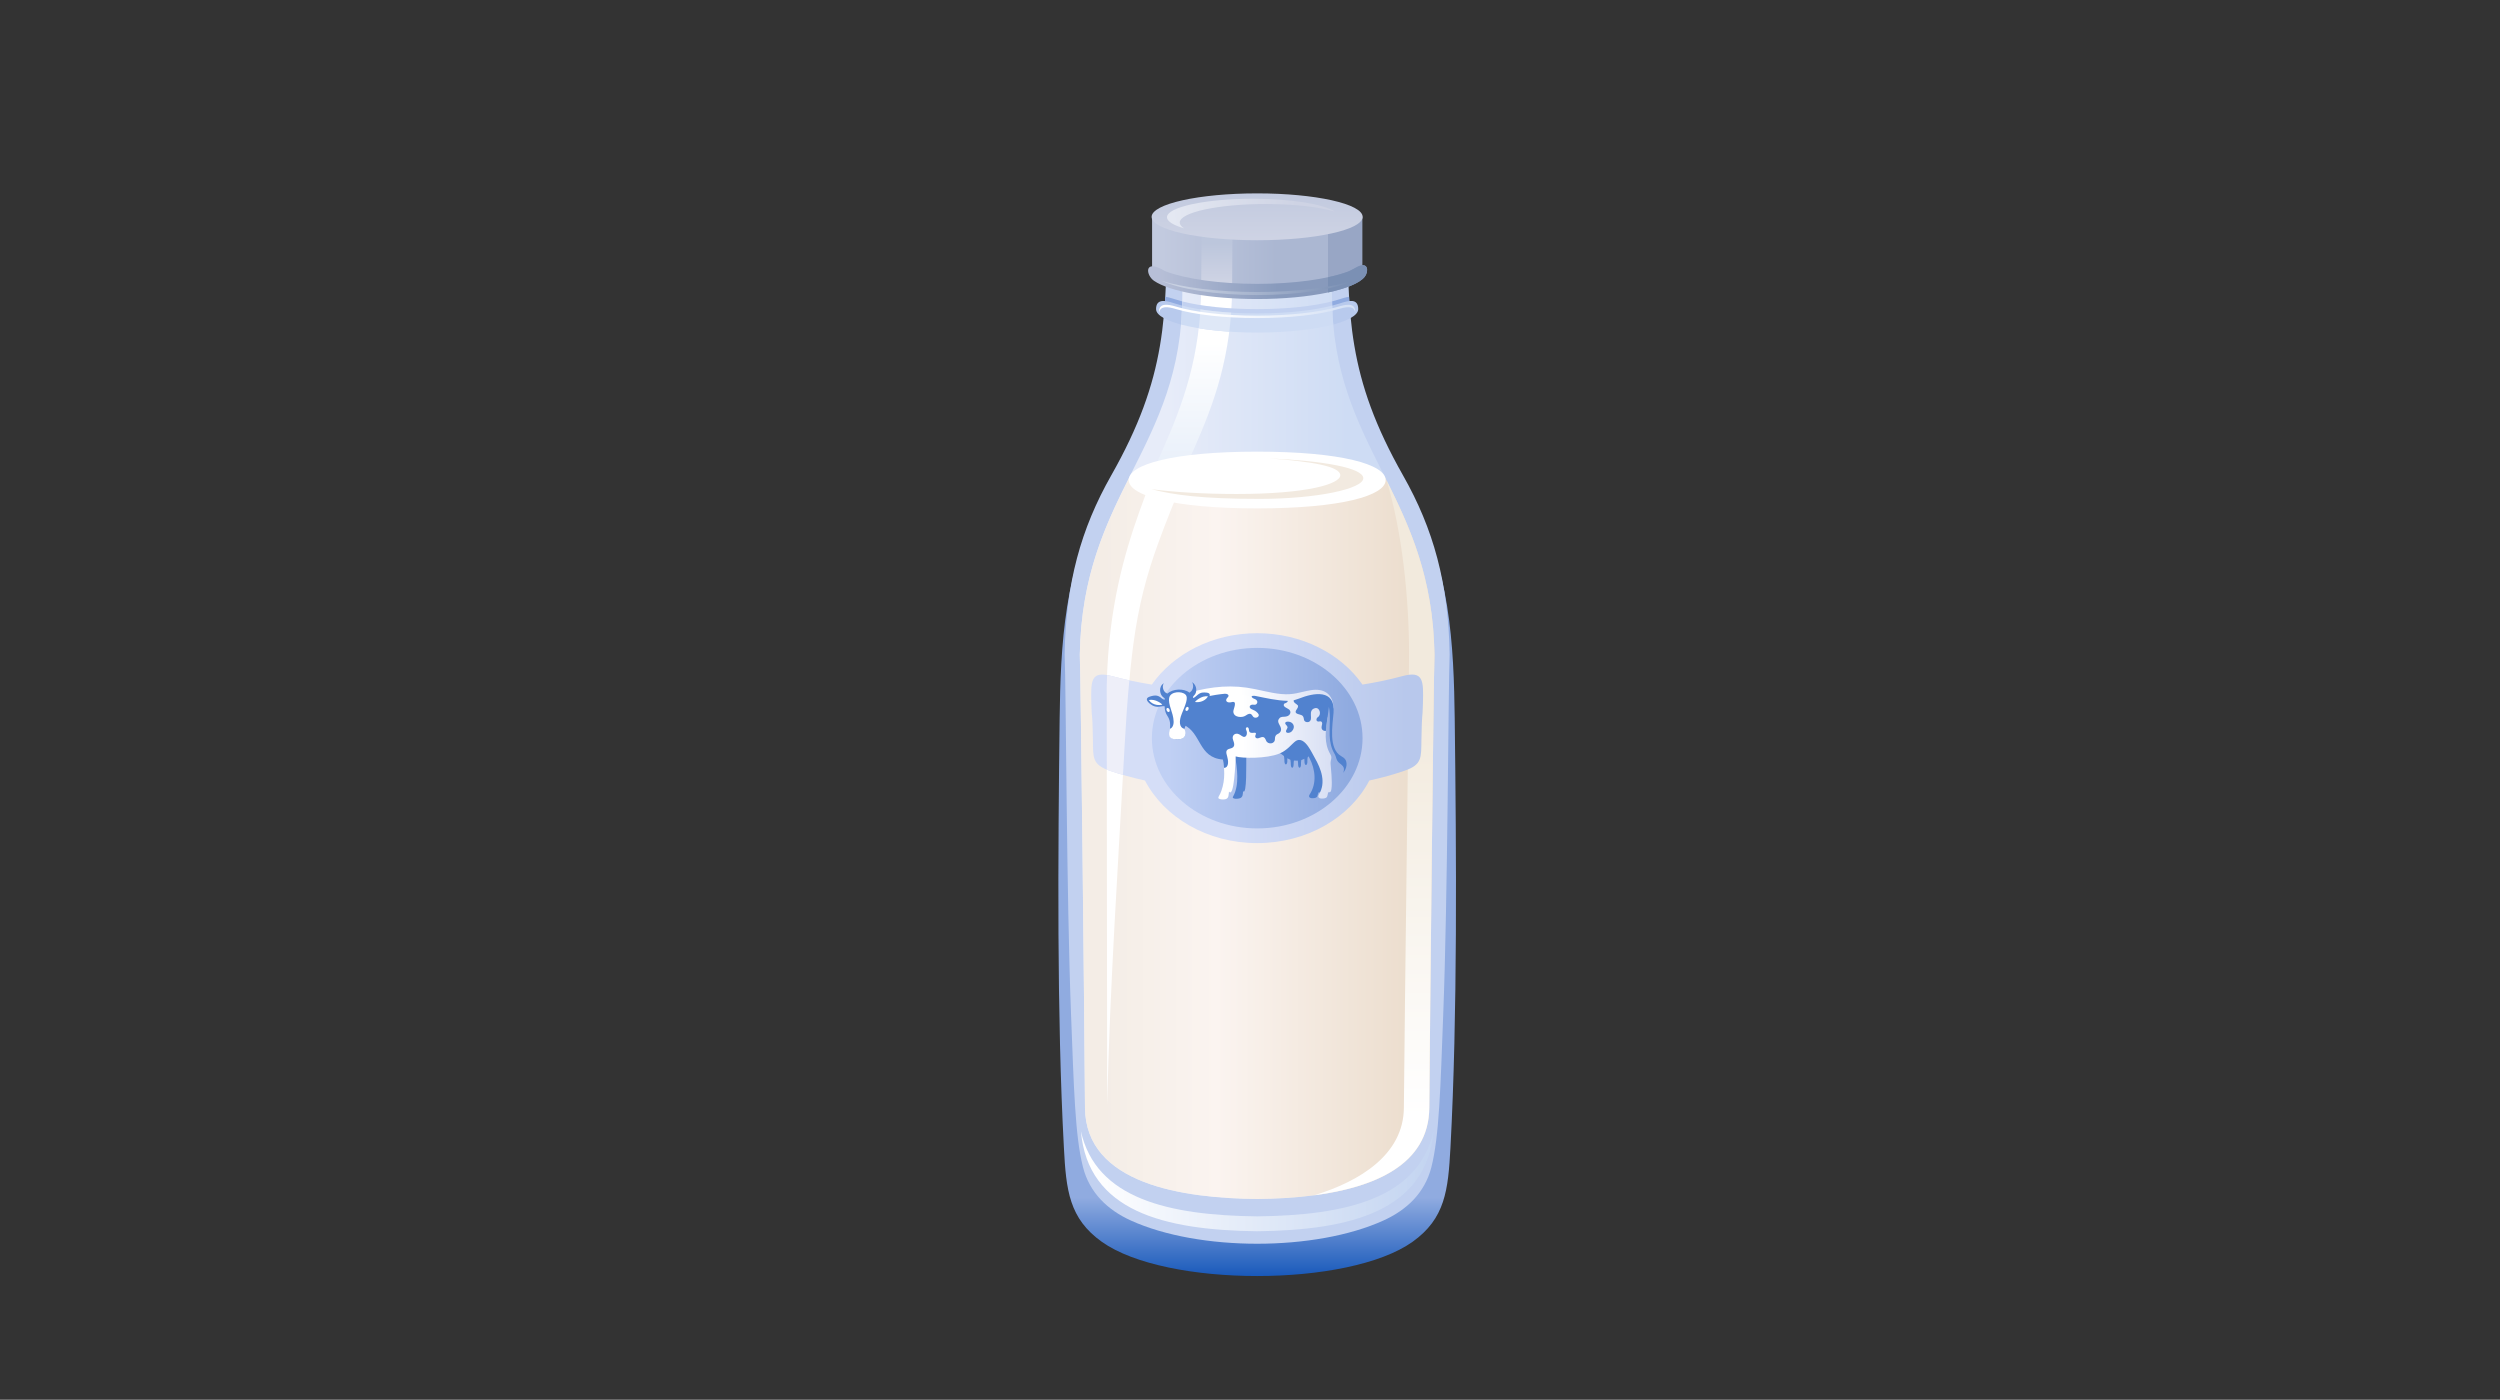 <svg version="1.1" id="Layer_1" xmlns="http://www.w3.org/2000/svg" xmlns:xlink="http://www.w3.org/1999/xlink" viewBox="0 0 768 430" enable-background="new 0 0 768 430" xml:space="preserve">
<rect x="0" y="0" width="768" height="430" fill="#333333" stroke="none"/>
<g>
	<linearGradient id="SVGID_1_" gradientUnits="userSpaceOnUse" x1="386.207" y1="367.887" x2="386.207" y2="393.091">
		<stop  offset="0" style="stop-color:#90ABE0"/>
		<stop  offset="1" style="stop-color:#1456B9"/>
	</linearGradient>
	<path fill-rule="evenodd" clip-rule="evenodd" fill="url(#SVGID_1_)" d="M339.268,154.195
		c13.688-20.817,21.324-25.217,21.324-66.817c0-27.8,0,5.705,0-22.092h25.615h25.617c0,27.797,0-5.708,0,22.092
		c0,41.6,7.637,46,21.322,66.817c12.41,18.884,13.463,44.58,13.744,66.613c0.51,41.348,0.881,91.068-1.309,131.733
		c-0.708,13.121-1.617,21.782-11.639,28.938c-19.707,14.027-75.763,14.027-95.471,0c-10.023-7.155-10.961-15.816-11.642-28.938
		c-2.187-40.665-1.816-90.386-1.307-131.733C325.809,198.775,326.83,173.08,339.268,154.195z"/>
	<linearGradient id="SVGID_2_" gradientUnits="userSpaceOnUse" x1="386.192" y1="258.641" x2="386.192" y2="142.359">
		<stop  offset="0" style="stop-color:#C2D1F0"/>
		<stop  offset="1" style="stop-color:#C2D1F0"/>
	</linearGradient>
	<path fill-rule="evenodd" clip-rule="evenodd" fill="url(#SVGID_2_)" d="M327.058,201.02c0.37-21.95,4.967-38.506,14.311-54.975
		c17.152-30.242,17.066-48.928,17.066-80.956h27.772h27.772c0,32.028-0.116,50.714,17.038,80.956
		c9.345,16.469,13.941,33.025,14.312,54.975c-0.425,10.621-0.568,74.427-1.961,110.348c-0.851,22.69-1.217,37.654-3.658,47.225
		c-2.017,7.892-7.611,13.117-14.684,16.33c-20.93,9.538-56.708,9.538-77.664,0c-7.042-3.213-12.638-8.438-14.653-16.33
		c-2.471-9.57-2.811-24.534-3.694-47.225C327.625,275.446,327.51,211.64,327.058,201.02z"/>
	<path fill-rule="evenodd" clip-rule="evenodd" fill="#90ABE0" d="M414.8,96.434c-4.713,2.614-15.758,4.433-28.622,4.433
		c-12.806,0-23.851-1.819-28.595-4.433c0.172-1.73,0.285-3.464,0.397-5.253c0.796,0.088,1.677,0.34,2.557,0.626
		c5.594,1.903,15.021,3.153,25.641,3.153c10.453,0,19.705-1.194,25.359-3.039c0.966-0.312,1.988-0.652,2.897-0.74
		C414.518,92.944,414.66,94.704,414.8,96.434z"/>
	<path fill-rule="evenodd" clip-rule="evenodd" fill="#B8CAED" d="M417.244,94.96c0,3.975-13.941,7.211-31.066,7.211
		c-17.095,0-31.036-3.237-31.036-7.211c0-3.208,2.755-2.727,5.395-1.847c5.594,1.902,15.021,3.182,25.641,3.182
		c10.453,0,19.705-1.221,25.359-3.069C414.205,92.347,417.244,91.493,417.244,94.96z"/>
	<linearGradient id="SVGID_3_" gradientUnits="userSpaceOnUse" x1="356.774" y1="319.769" x2="356.774" y2="82.938">
		<stop  offset="0" style="stop-color:#CBDAF2"/>
		<stop  offset="1" style="stop-color:#CEDCF4"/>
	</linearGradient>
	<path fill-rule="evenodd" clip-rule="evenodd" fill="url(#SVGID_3_)" d="M340.886,176.683c4.97-24.192,16.413-32.085,22.206-55.571
		c2.074-8.433,4.089-18.371,4.004-32.372c-0.031-2.042-0.031-3.747,0-5.195h7.128c-0.031,1.818,1.021,1.023,1.021,4.117
		c-0.113,49.408-13.517,59.036-22.773,78.543c-8.319,17.491-9.825,45.89-10.279,78.628c-0.371,28.567-0.939,56.823-1.874,85.36
		c-1.45-28.281-2.3-68.378-1.932-102.906C338.615,207.918,337.734,192.133,340.886,176.683z"/>
	<linearGradient id="SVGID_4_" gradientUnits="userSpaceOnUse" x1="413.825" y1="218.045" x2="359.005" y2="218.045">
		<stop  offset="0" style="stop-color:#CEDCF4"/>
		<stop  offset="1" style="stop-color:#E7ECF9"/>
	</linearGradient>
	<path fill-rule="evenodd" clip-rule="evenodd" fill="url(#SVGID_4_)" d="M331.713,201.104
		c0.853-49.805,31.493-63.268,31.493-110.403c0-22.942,0,0,0-22.942l23,6.243l22.975-6.243c0,22.942,0,0,0,22.942
		c0,47.136,30.668,60.598,31.488,110.403c-0.279,7.215-1.359,110.095-1.589,139.171c-0.172,23.513-30.187,27.83-52.874,28.059
		c-22.716-0.229-52.731-4.546-52.901-28.059C333.107,311.198,332.025,208.319,331.713,201.104z"/>
	<linearGradient id="SVGID_5_" gradientUnits="userSpaceOnUse" x1="359.316" y1="142.292" x2="359.316" y2="105.294">
		<stop  offset="0" style="stop-color:#E9F0FA"/>
		<stop  offset="1" style="stop-color:#FFFFFF"/>
	</linearGradient>
	<path fill-rule="evenodd" clip-rule="evenodd" fill="url(#SVGID_5_)" d="M339.979,200.679c0.111-5.537,0.566-10.651,1.249-15.391
		c5.621-38.734,27.517-54.267,27.771-97.03c0.171-23.372,0.029,0,0.171-23.372l9.484,2.329c-0.142,19.423,0-1.504-0.142,21.043
		c-0.141,21.095-5.537,35.581-11.643,49.464c-3.776,8.605-8.063,17.066-11.668,25.729c-3.438,8.264-5.823,16.156-7.357,26.151
		c-1.277,8.491-2.017,17.209-2.583,26.238c-1.932,30.866-4.346,61.82-5.14,92.744L339.979,200.679z"/>
	<path fill-rule="evenodd" clip-rule="evenodd" fill="#C2D1F0" d="M409.492,98.396c-5.705,1.503-14.056,2.472-23.314,2.472
		c-9.229,0-17.549-0.939-23.256-2.446c0.144-1.899,0.228-3.832,0.284-5.818c5.679,1.448,13.886,2.357,22.972,2.357
		c9.117,0,17.352-0.909,23.031-2.386C409.234,94.59,409.353,96.522,409.492,98.396z"/>
	<linearGradient id="SVGID_6_" gradientUnits="userSpaceOnUse" x1="439.066" y1="257.515" x2="338.734" y2="257.515">
		<stop  offset="0" style="stop-color:#EADBCA"/>
		<stop  offset="0.65" style="stop-color:#FBF4F0"/>
		<stop  offset="1" style="stop-color:#F4EDE6"/>
	</linearGradient>
	<path fill-rule="evenodd" clip-rule="evenodd" fill="url(#SVGID_6_)" d="M331.713,201.104c0.428-23.937,7.726-39.5,15.194-54.406
		h78.597c7.473,14.906,14.77,30.47,15.165,54.406c-0.279,7.215-1.359,110.095-1.589,139.171
		c-0.172,23.513-30.187,27.83-52.874,28.059c-22.716-0.229-52.731-4.546-52.901-28.059
		C333.107,311.198,332.025,208.319,331.713,201.104z"/>
	<linearGradient id="SVGID_7_" gradientUnits="userSpaceOnUse" x1="422.228" y1="219.988" x2="422.228" y2="343.194">
		<stop  offset="0" style="stop-color:#F2EADD"/>
		<stop  offset="1" style="stop-color:#FFFFFF"/>
	</linearGradient>
	<path fill-rule="evenodd" clip-rule="evenodd" fill="url(#SVGID_7_)" d="M425.96,147.577c7.3,14.65,14.313,30.07,14.709,53.526
		c-0.279,7.215-1.359,110.095-1.589,139.171c-0.113,17.689-17.183,24.505-35.293,26.893c13.968-4.26,27.401-12.494,27.484-26.893
		c0.229-29.076,1.592-131.956,1.592-139.171C432.863,183.527,430.704,163.111,425.96,147.577z"/>
	<path fill-rule="evenodd" clip-rule="evenodd" fill="#FFFFFF" d="M339.979,211.014c0.111-6.614,0.596-12.693,1.305-18.342
		c2.357-18.485,7.411-32.515,12.665-45.974h9.826c-2.728,6.618-5.454,13.231-7.896,19.963c-3.605,9.854-6.104,19.25-7.695,31.151
		c-1.335,10.137-2.102,20.501-2.698,31.266c-2.017,36.771-4.514,73.656-5.366,110.458L339.979,211.014z"/>
	<linearGradient id="SVGID_8_" gradientUnits="userSpaceOnUse" x1="392.136" y1="78.698" x2="357.09" y2="78.698">
		<stop  offset="0" style="stop-color:#ABB7D2"/>
		<stop  offset="1" style="stop-color:#C2CADF"/>
	</linearGradient>
	<path fill-rule="evenodd" clip-rule="evenodd" fill="url(#SVGID_8_)" d="M353.92,85.077c0-6.104,0-11.329,0-18.544h32.258h32.288
		c0,7.156,0,12.923,0,18.969C398.445,92.86,374.904,92.574,353.92,85.077z"/>
	<linearGradient id="SVGID_9_" gradientUnits="userSpaceOnUse" x1="373.826" y1="86.289" x2="373.826" y2="74.704">
		<stop  offset="0" style="stop-color:#CED3E4"/>
		<stop  offset="1" style="stop-color:#BCC6DC"/>
	</linearGradient>
	<path fill-rule="evenodd" clip-rule="evenodd" fill="url(#SVGID_9_)" d="M368.998,89.139c0-0.286,0-0.569,0-0.88
		c0.171-22.774,0.029-1.136,0.144-21.726h6.813l2.698,0.682c-0.142,19.423,0-1.504-0.142,21.043c0,0.737-0.026,1.474-0.026,2.214
		C375.302,90.162,372.149,89.732,368.998,89.139z"/>
	<path fill-rule="evenodd" clip-rule="evenodd" fill="#98A6C5" d="M407.959,66.533v22.066c3.578-0.824,7.098-1.847,10.507-3.097
		c0-6.046,0-11.813,0-18.969H407.959z"/>
	<linearGradient id="SVGID_10_" gradientUnits="userSpaceOnUse" x1="386.193" y1="59.863" x2="386.193" y2="73.364">
		<stop  offset="0" style="stop-color:#C2CADF"/>
		<stop  offset="1" style="stop-color:#CED3E4"/>
	</linearGradient>
	<path fill-rule="evenodd" clip-rule="evenodd" fill="url(#SVGID_10_)" d="M386.206,73.803c17.833,0,32.4-3.208,32.4-7.183
		c0-3.977-14.567-7.215-32.4-7.215c-17.86,0-32.427,3.238-32.427,7.215C353.779,70.596,368.346,73.803,386.206,73.803z"/>
	<linearGradient id="SVGID_11_" gradientUnits="userSpaceOnUse" x1="360.211" y1="66.761" x2="398.533" y2="62.733">
		<stop  offset="0" style="stop-color:#E4E8F2"/>
		<stop  offset="1" style="stop-color:#CED3E4"/>
	</linearGradient>
	<path fill-rule="evenodd" clip-rule="evenodd" fill="url(#SVGID_11_)" d="M384.901,61.051c11.7,0,21.636,1.65,25.104,3.92
		c-4.832-1.391-12.522-2.299-21.186-2.299c-14.54,0-26.406,2.556-26.406,5.708c0,0.594,0.479,1.191,1.333,1.761
		c-3.295-0.964-5.252-2.131-5.252-3.41C358.493,63.611,370.362,61.051,384.901,61.051z"/>
	<linearGradient id="SVGID_12_" gradientUnits="userSpaceOnUse" x1="392.529" y1="86.666" x2="355.991" y2="86.666">
		<stop  offset="0" style="stop-color:#889ABC"/>
		<stop  offset="1" style="stop-color:#B7BFD7"/>
	</linearGradient>
	<path fill-rule="evenodd" clip-rule="evenodd" fill="url(#SVGID_12_)" d="M419.229,85.047c-3.146,3.894-16.78,6.815-33.023,6.815
		c-14.511,0-26.947-2.329-31.691-5.591c-2.469-1.704-3.037-6.361,2.214-3.637c0.684,0.34,0.882,0.568,1.62,0.821
		c6.077,2.245,16.299,3.751,27.857,3.751c11.33,0,21.383-1.449,27.517-3.634c1.077-0.37,2.243-1.081,3.236-1.591
		C420.481,80.193,420.453,83.544,419.229,85.047z"/>
	<path fill-rule="evenodd" clip-rule="evenodd" fill="#7B90B4" d="M407.959,85.165v4.685c5.679-1.225,9.738-2.9,11.271-4.802
		c1.224-1.503,1.252-4.854-2.271-3.065c-0.993,0.51-2.159,1.221-3.236,1.591C412.075,84.167,410.144,84.706,407.959,85.165z"/>
	<linearGradient id="SVGID_13_" gradientUnits="userSpaceOnUse" x1="438.282" y1="362.88" x2="334.302" y2="362.88">
		<stop  offset="0" style="stop-color:#C4D5F1"/>
		<stop  offset="1" style="stop-color:#FFFFFF"/>
	</linearGradient>
	<path fill-rule="evenodd" clip-rule="evenodd" fill="url(#SVGID_13_)" d="M440.361,347.517
		c-2.159,24.474-25.359,30.385-54.155,30.726c-28.793-0.341-51.992-6.252-54.151-30.726c4.601,20.673,26.893,25.842,54.151,26.154
		C413.438,373.358,435.755,368.189,440.361,347.517z"/>
	<g>
		<path fill-rule="evenodd" clip-rule="evenodd" fill="#FFFFFF" d="M386.206,138.745c25.756,0,39.472,3.92,39.472,8.718
			c0,4.799-13.716,8.718-39.472,8.718c-25.783,0-39.47-3.919-39.47-8.718C346.736,142.665,360.423,138.745,386.206,138.745z"/>
		<path fill-rule="evenodd" clip-rule="evenodd" fill="#F2EAE0" d="M353.694,150.276c6.955,1.789,15.475,2.98,33.25,2.98
			c17.774,0,31.858-3.124,31.858-6.332s-12.291-5.367-28.933-6.104c12.948,0.935,21.864,2.442,21.864,5.166
			c0,2.728-10.279,5.767-31.86,5.767C369.821,151.753,360.648,151.186,353.694,150.276z"/>
	</g>
	<path fill-rule="evenodd" clip-rule="evenodd" fill="#CEDCF4" d="M362.808,99.701c0.171-1.874,0.285-3.806,0.342-5.792
		c5.708,1.447,13.914,2.386,23.028,2.386c9.143,0,17.377-0.939,23.057-2.416c0.059,2.017,0.172,3.949,0.346,5.822
		c-5.684,1.507-14.086,2.47-23.402,2.47C376.894,102.171,368.517,101.208,362.808,99.701z"/>
	<path fill-rule="evenodd" clip-rule="evenodd" fill="#DFE8F7" d="M368.771,95.045c2.841,0.455,6.02,0.795,9.428,0.994
		c-0.14,2.016-0.342,3.974-0.567,5.851c-3.407-0.227-6.56-0.572-9.372-1.052C368.486,98.964,368.658,97.032,368.771,95.045z"/>
	<linearGradient id="SVGID_14_" gradientUnits="userSpaceOnUse" x1="372.416" y1="95.665" x2="414.251" y2="95.665">
		<stop  offset="0" style="stop-color:#FFFFFF"/>
		<stop  offset="1" style="stop-color:#D5E1F5"/>
	</linearGradient>
	<path fill-rule="evenodd" clip-rule="evenodd" fill="url(#SVGID_14_)" d="M416.336,95.782c0,0.114-0.029,0.198-0.029,0.286
		c-0.311-2.442-3.068-1.734-5.535-1.023c-5.451,1.617-14.457,2.668-24.594,2.668c-10.307,0-19.451-1.107-24.877-2.753
		c-2.412-0.74-4.911-1.136-5.224,1.108c-0.027-0.088-0.027-0.172-0.027-0.286c0-2.782,2.668-2.357,5.251-1.591
		c5.426,1.679,14.57,2.786,24.877,2.786c10.137,0,19.143-1.081,24.594-2.669C413.384,93.538,416.336,92.801,416.336,95.782z"/>
	<linearGradient id="SVGID_15_" gradientUnits="userSpaceOnUse" x1="362.554" y1="88.427" x2="414.543" y2="88.427">
		<stop  offset="0" style="stop-color:#C9D1E2"/>
		<stop  offset="1" style="stop-color:#7B90B4"/>
	</linearGradient>
	<path fill-rule="evenodd" clip-rule="evenodd" fill="url(#SVGID_15_)" d="M415.737,86.213c-5.762,2.64-16.837,4.429-29.531,4.429
		c-12.665,0-23.711-1.789-29.477-4.399c6.674,2.1,17.41,3.464,29.449,3.464C398.272,89.707,409.066,88.343,415.737,86.213z"/>
	<g>
		<linearGradient id="SVGID_16_" gradientUnits="userSpaceOnUse" x1="376.753" y1="226.761" x2="431.88" y2="226.761">
			<stop  offset="0" style="stop-color:#D5DEF7"/>
			<stop  offset="1" style="stop-color:#B8C8EC"/>
		</linearGradient>
		<path fill-rule="evenodd" clip-rule="evenodd" fill="url(#SVGID_16_)" d="M386.206,194.519c13.717,0,25.787,6.357,32.344,15.787
			c4.345-0.711,8.436-1.562,12.183-2.585c6.644-1.79,6.589,1.28,6.388,8.575c-0.14,5.764-0.283,1.024-0.456,11.076
			c-0.079,5.422,0.199,7.553-5.194,9.396c-3.321,1.165-6.954,2.159-10.818,3.01c-5.852,11.302-19.108,19.225-34.445,19.225
			c-15.362,0-28.595-7.923-34.471-19.225c-3.833-0.851-7.471-1.845-10.821-3.01c-5.368-1.844-5.111-3.975-5.167-9.396
			c-0.171-10.052-0.341-5.312-0.483-11.076c-0.172-7.295-0.253-10.364,6.418-8.575c3.747,1.022,7.838,1.874,12.153,2.585
			C360.423,200.876,372.462,194.519,386.206,194.519z"/>
		<linearGradient id="SVGID_17_" gradientUnits="userSpaceOnUse" x1="359.005" y1="226.762" x2="414.715" y2="226.762">
			<stop  offset="0" style="stop-color:#C0D0F4"/>
			<stop  offset="1" style="stop-color:#90ABE0"/>
		</linearGradient>
		<path fill-rule="evenodd" clip-rule="evenodd" fill="url(#SVGID_17_)" d="M386.235,254.49c17.804,0,32.34-12.439,32.34-27.716
			c0-15.278-14.536-27.742-32.34-27.742c-17.833,0-32.373,12.464-32.373,27.742C353.863,242.051,368.402,254.49,386.235,254.49z"/>
		<g>
			<linearGradient id="SVGID_18_" gradientUnits="userSpaceOnUse" x1="381.091" y1="215.99" x2="408.406" y2="215.99">
				<stop  offset="0" style="stop-color:#FFFFFF"/>
				<stop  offset="1" style="stop-color:#D9E0F4"/>
			</linearGradient>
			<path fill-rule="evenodd" clip-rule="evenodd" fill="url(#SVGID_18_)" d="M363.461,221.096l43.273-6.332l2.925,2.955
				c-0.025-4.576-3.005-6.364-7.008-5.684c-3.553,0.598-5.169,1.534-9.09,1.167c-3.577-0.341-7.185-1.478-10.591-1.958
				c-6.617-0.938-13.15,0-20.39,2.354C361.729,215.614,364.313,219.049,363.461,221.096z"/>
			<path fill-rule="evenodd" clip-rule="evenodd" fill="#5182CF" d="M399.498,229.557c1.363,1.081,2.13,2.075,2.808,3.381
				c1.759,3.409,2.274,7.695,0.029,11.101c-0.624,0.998,0.401,1.25,1.107,1.166c0.568-0.056,1.138-0.113,1.306-0.825
				c0.088-0.312,0.172-0.623,0.257-0.935c1.221-0.144,0.854,0.085,1.25-1.053c0.735-2.045-0.284-4.655-0.143-7.156
				c0.088-1.275,0.652-1.646,0.058-2.782c-0.967-1.845-1.165-3.776-0.997-5.821l-5.621,0.143L399.498,229.557z"/>
			<g>
				<path fill-rule="evenodd" clip-rule="evenodd" fill="#5182CF" d="M392.368,231.034l-0.281,0.029
					c0.479,0,1.046,0.228,1.501,0.539c0.71,0.51,1.226,1.022,1.877,1.36c1.903,0.997,4.033,1.025,6.078-0.312
					c0.683-0.425,1.306-0.904,1.815-0.964c2.98-0.312-1.616-5.877-4.8-5.877C396.514,225.81,392.368,229.216,392.368,231.034z"/>
				<path fill-rule="evenodd" clip-rule="evenodd" fill="#5182CF" d="M395.01,231.855c0.969-0.026,0.455,0.572,0.455,1.393
					c0,0.144,0,0.624,0,0.767c-0.113,1.107-0.796,1.082-0.88-0.026c0-0.116-0.029-0.626-0.029-0.74
					C394.556,232.428,394.072,231.885,395.01,231.855z"/>
				<path fill-rule="evenodd" clip-rule="evenodd" fill="#5182CF" d="M401.173,232.027c0.935-0.029,0.455,0.598,0.455,1.39
					c0,0.143,0,0.656,0,0.771c-0.113,1.133-0.795,1.078-0.883,0c-0.031-0.144-0.031-0.628-0.031-0.771
					C400.714,232.625,400.234,232.057,401.173,232.027z"/>
				<path fill-rule="evenodd" clip-rule="evenodd" fill="#5182CF" d="M396.968,232.882c0.939-0.028,0.455,0.594,0.455,1.39
					c0,0.144,0,0.623-0.029,0.766c-0.081,1.107-0.763,1.078-0.852-0.028c-0.028-0.114-0.028-0.594-0.028-0.737
					C396.514,233.476,396.029,232.907,396.968,232.882z"/>
				<path fill-rule="evenodd" clip-rule="evenodd" fill="#5182CF" d="M399.212,232.882c0.967-0.028,0.454,0.594,0.454,1.39
					c0,0.144,0,0.623,0,0.766c-0.114,1.107-0.791,1.078-0.879-0.028c0-0.114-0.03-0.594-0.03-0.737
					C398.757,233.476,398.272,232.907,399.212,232.882z"/>
			</g>
			<path fill-rule="evenodd" clip-rule="evenodd" fill="#5182CF" d="M375.302,230.668c1.42,1.106,2.868,1.76,4.06,1.418
				c0.709,3.89,1.42,9.03-0.511,12.521c-0.198,0.34-0.312,0.566,0.425,0.74c0.457,0.084,1.167,0.028,1.592-0.115
				c0.967-0.311,0.938-1.249,0.995-2.188c1.219,1.478,0.964-8.491,0.994-12.011c0.511-0.028,1.077-0.084,1.673-0.084l-0.424-4.433
				l-9.203,0.202L375.302,230.668z"/>
			<linearGradient id="SVGID_19_" gradientUnits="userSpaceOnUse" x1="381.879" y1="229.541" x2="408.197" y2="229.541">
				<stop  offset="0" style="stop-color:#FFFFFF"/>
				<stop  offset="1" style="stop-color:#D9E0F4"/>
			</linearGradient>
			<path fill-rule="evenodd" clip-rule="evenodd" fill="url(#SVGID_19_)" d="M363.602,222.658c1.194,0.538,2.301,0.256,2.985,1.052
				c1.787,2.126,5.791,9.425,9.026,8.461c0.484,3.974,0.913,7.043-0.425,10.818c-0.198,0.599-0.454,1.078-0.765,1.618
				c-0.229,0.429-0.285,0.74,0.48,0.909c0.483,0.113,1.221,0.113,1.648-0.027c0.994-0.315,0.852-1.362,0.994-2.327
				c1.563,2.126,1.99-8.806,2.047-10.793c1.929,0.622,9.538,0.736,13.459-0.881c2.468-1.022,3.747-2.925,4.913-3.776
				c1.533-1.106,2.947,0.258,3.861,1.532c0.794,1.108,1.532,2.611,2.016,3.466c2.101,3.637,3.548,7.694,1.331,11.357
				c-0.652,1.081,0.483,1.334,1.254,1.25c0.595-0.085,1.192-0.113,1.359-0.909c0.085-0.311,0.145-0.652,0.232-0.994
				c0.623-0.055,0.85-0.028,0.989-0.964c0.37-2.243-0.199-6.73-0.253-7.809c-0.056-1.394,0.623-1.76-0.084-2.955
				c-1.991-3.435-1.481-7.071-0.855-11.244l-5.079-6.731c-1.766,0.144-3.437,0.969-5.171,1.365
				c-0.627,0.172-1.279,0.256-1.933,0.228c-5.962-0.199-11.386-1.845-16.867-1.818c-2.754,0-4.343,0.428-6.5,0.598
				c-2.016,0.198-4.801,2.185-6.705,2.075C364.711,218.199,364.455,220.641,363.602,222.658z"/>
			<path fill-rule="evenodd" clip-rule="evenodd" fill="#5182CF" d="M363.602,222.658c5.54,2.469,4.46,10.106,12.071,10.675
				c0.198,1.023,0.139,1.053,0.339,2.559c1.676-0.058,1.28-2.475,0.994-3.438c-0.369-1.306-0.623-2.156,0.91-2.497
				c1.732-0.369,1.249-1.646,0.882-2.669c-0.512-1.334,0.623-2.303,1.816-1.734c0.254,0.115,0.512,0.283,0.823,0.514
				c1.363,1.021,1.988-0.711,1.39-1.817c-0.454-0.881,0.795-1.335,0.854-0.031c0.056,1.933,2.755-0.054,2.015,1.592
				c-0.341,0.767,0.342,1.192,0.994,0.935c1.362-0.566,1.761-0.479,2.271,0.797c0.511,1.249,2.755,1.105,2.698-0.569
				c0-0.623,0.197-1.216,0.767-1.447c1.279-0.54,1.388-1.588,0.707-2.694c-0.651-1.081-0.536-1.646-0.197-2.046
				c0.197-0.229,0.228-0.426,0.969-0.569c0.541-0.084,0.938,0.03,1.615-0.228c0.741-0.285,1.309-1.25,0.51-2.017
				c-0.51-0.454-2.216-0.879-1.503-1.813c0.116-0.144,0.91-0.144,1.106-0.854c-3.546-0.085-6.757-0.881-9.938-1.507
				c-0.396-0.085-1.675-0.139-0.993,0.513c0.227,0.257,0.624,0.341,0.91,0.484c1.191,0.594,0.536,1.874-0.371,1.702
				c-1.334-0.254-1.761,0.825-0.852,1.304c0.879,0.484,1.223,0.4,2.017,1.28c0.965,1.077-0.711,1.817-1.393,1.136
				c-0.509-0.538-0.624-1.62-2.387-0.37c-0.992,0.711-3.746,0.624-3.746-1.305c0-0.766,1.448-3.436-0.569-2.838
				c-1.135,0.338-2.357-0.315-1.107-1.537c0.482-0.509,0.086-1.078-0.966-1.047c-3.52,0.312-7.271,1.221-12.183,2.185
				C363.206,217.349,364.455,220.641,363.602,222.658L363.602,222.658z M375.73,213.143c-0.03,0.029-0.03,0.029-0.057,0.029l0,0
				C375.7,213.172,375.73,213.143,375.73,213.143z"/>
			<path fill-rule="evenodd" clip-rule="evenodd" fill="#5182CF" d="M407.307,224.56c0.168-2.299,0.652-4.744,0.935-7.413
				c0.567,2.757,0.114,5.881,0.228,8.832c0.085,1.991,0.484,3.894,1.477,5.54c0.316,0.509,0.427,1.022,0.595,1.531
				c0.484,1.395,1.254,1.395,2.017,2.357c0.314,0.368,0.484,1.137,0.029,2.046c1.308-1.478,1.308-3.38,0.622-4.234
				c-0.337-0.425-0.79-0.707-1.246-0.963c-3.89-2.273-2.609-9.426-2.303-13.29c0.572-7.438-6.13-6.134-10.586-4.371
				c-0.572,0.224-1.138,0.366-1.65,0.535c-0.168,0.74,0.938,1.138,1.249,1.537c0.115,0.143,0.229,0.51-0.34,1.275
				c-0.796,1.081,0.028,1.338,1.022,1.591c0.37,0.085,0.736,0.228,0.935,0.539c0.228,0.342,0.228,0.768,0.316,1.111
				c0.168,0.565,0.82,0.762,1.334,0.622c0.396-0.084,0.681-0.454,0.766-0.854c0.057-0.366,0.031-0.796,0-1.221
				c-0.085-1.049,0.144-1.904,1.279-2.186c1.42-0.341,2.071,1.959,0.881,2.753c-0.682,0.426-0.682,1.676,0.623,1.307
				c0.454-0.11,0.682,0.315,0.682,0.598c0,0.286-0.058,0.512-0.114,0.711C405.686,224.361,406.793,224.589,407.307,224.56z"/>
			<path fill-rule="evenodd" clip-rule="evenodd" fill="#5182CF" d="M366.812,216.183c0.484,3.89-1.021,4.487-2.469,6.588
				c-0.286,0.396-0.712,1.335-0.369,2.214c0.537,1.364-0.711,2.131-2.189,2.159c-1.248,0.031-2.64-0.454-2.498-1.873
				c0.115-1.531,0.426-3.01-0.171-4.431c-0.228-0.595-0.652-1.079-0.908-1.676c-0.256-0.624-0.454-1.39-0.398-2.156
				c-0.852-0.315-1.959,0.594-3.664-0.228c-0.652-0.312-3.096-2.017-0.993-2.757c1.931-0.653,2.725-0.367,3.775,0.542
				c0.994,0.795,1.224,0.114,0.511-0.312c-1.134-0.685-1.702-3.24,0.086-4.374c-0.738,1.133-0.027,2.951,1.138,3.179
				c1.615-1.479,4.938-1.646,6.699-0.312c1.167-0.484,1.478-2.129,0.854-3.208c1.619,1.079,1.561,3.208,0.652,4.059
				c-0.625,0.598-0.481,1.166,0.342,0.454c1.221-1.021,1.59-1.476,3.464-1.275c2.244,0.254,0,2.471-0.596,2.838
				C368.685,216.523,367.608,216.04,366.812,216.183z"/>
			<path fill-rule="evenodd" clip-rule="evenodd" fill="#5182CF" d="M395.04,222.631c0.479,0.51,0.682,0.737,0.255,1.391
				c-0.85,1.279,0.764,1.418,1.533,0.651c0.03-0.029,0.03-0.029,0.056-0.058c1.221-1.307,0.371-2.81-1.022-2.922
				C395.149,221.605,394.445,221.945,395.04,222.631z"/>
			<path fill-rule="evenodd" clip-rule="evenodd" fill="#FFFFFF" d="M363.888,223.906c0.709,2.018,0.112,3.181-2.103,3.237
				c-1.306,0.031-2.244-0.256-2.556-1.077c-0.198-0.567-0.056-1.423,0.173-2.188c0.736-0.198,1.188-1.163,1.134-2.298
				c-0.086-2.729-1.819-5.169-1.334-7.3c0.454-1.903,3.833-2.046,4.97-0.91c1.021,0.994-0.086,3.297-1.107,5.852
				C362.156,221.406,362.156,223.537,363.888,223.906z"/>
			<path fill-rule="evenodd" clip-rule="evenodd" fill="#FFFFFF" d="M364.938,217.177c0.229,0.112,0.283,0.454,0.144,0.794
				c-0.172,0.312-0.456,0.51-0.711,0.399c-0.229-0.087-0.285-0.452-0.114-0.769C364.397,217.265,364.711,217.062,364.938,217.177z"
				/>
			<path fill-rule="evenodd" clip-rule="evenodd" fill="#FFFFFF" d="M358.52,217.517c-0.227,0.114-0.255,0.485-0.086,0.796
				c0.172,0.341,0.484,0.515,0.711,0.37c0.229-0.114,0.258-0.454,0.084-0.796C359.059,217.576,358.748,217.403,358.52,217.517z"/>
			<path fill-rule="evenodd" clip-rule="evenodd" fill="#FFFFFF" d="M357.045,216.468c-0.684,0.225-2.871,0.342-4.12-1.392
				C354.943,214.537,357.128,216.38,357.045,216.468z"/>
			<path fill-rule="evenodd" clip-rule="evenodd" fill="#FFFFFF" d="M367.097,215.644c0.738,0.172,2.897,0.114,4.004-1.705
				C369.056,213.54,367.041,215.585,367.097,215.644z"/>
		</g>
	</g>
	<path fill-rule="evenodd" clip-rule="evenodd" fill="#EEEFF9" d="M339.979,211.014c0.027-1.247,0.055-2.439,0.111-3.634
		c0.484,0.088,0.996,0.198,1.591,0.341c1.676,0.455,3.435,0.88,5.252,1.28c-0.623,6.558-1.078,13.23-1.447,20.076
		c-0.169,2.979-0.34,5.989-0.513,8.971c-1.391-0.396-2.753-0.825-4.06-1.279c-0.312-0.111-0.624-0.225-0.908-0.338L339.979,211.014z
		"/>
</g>
</svg>

